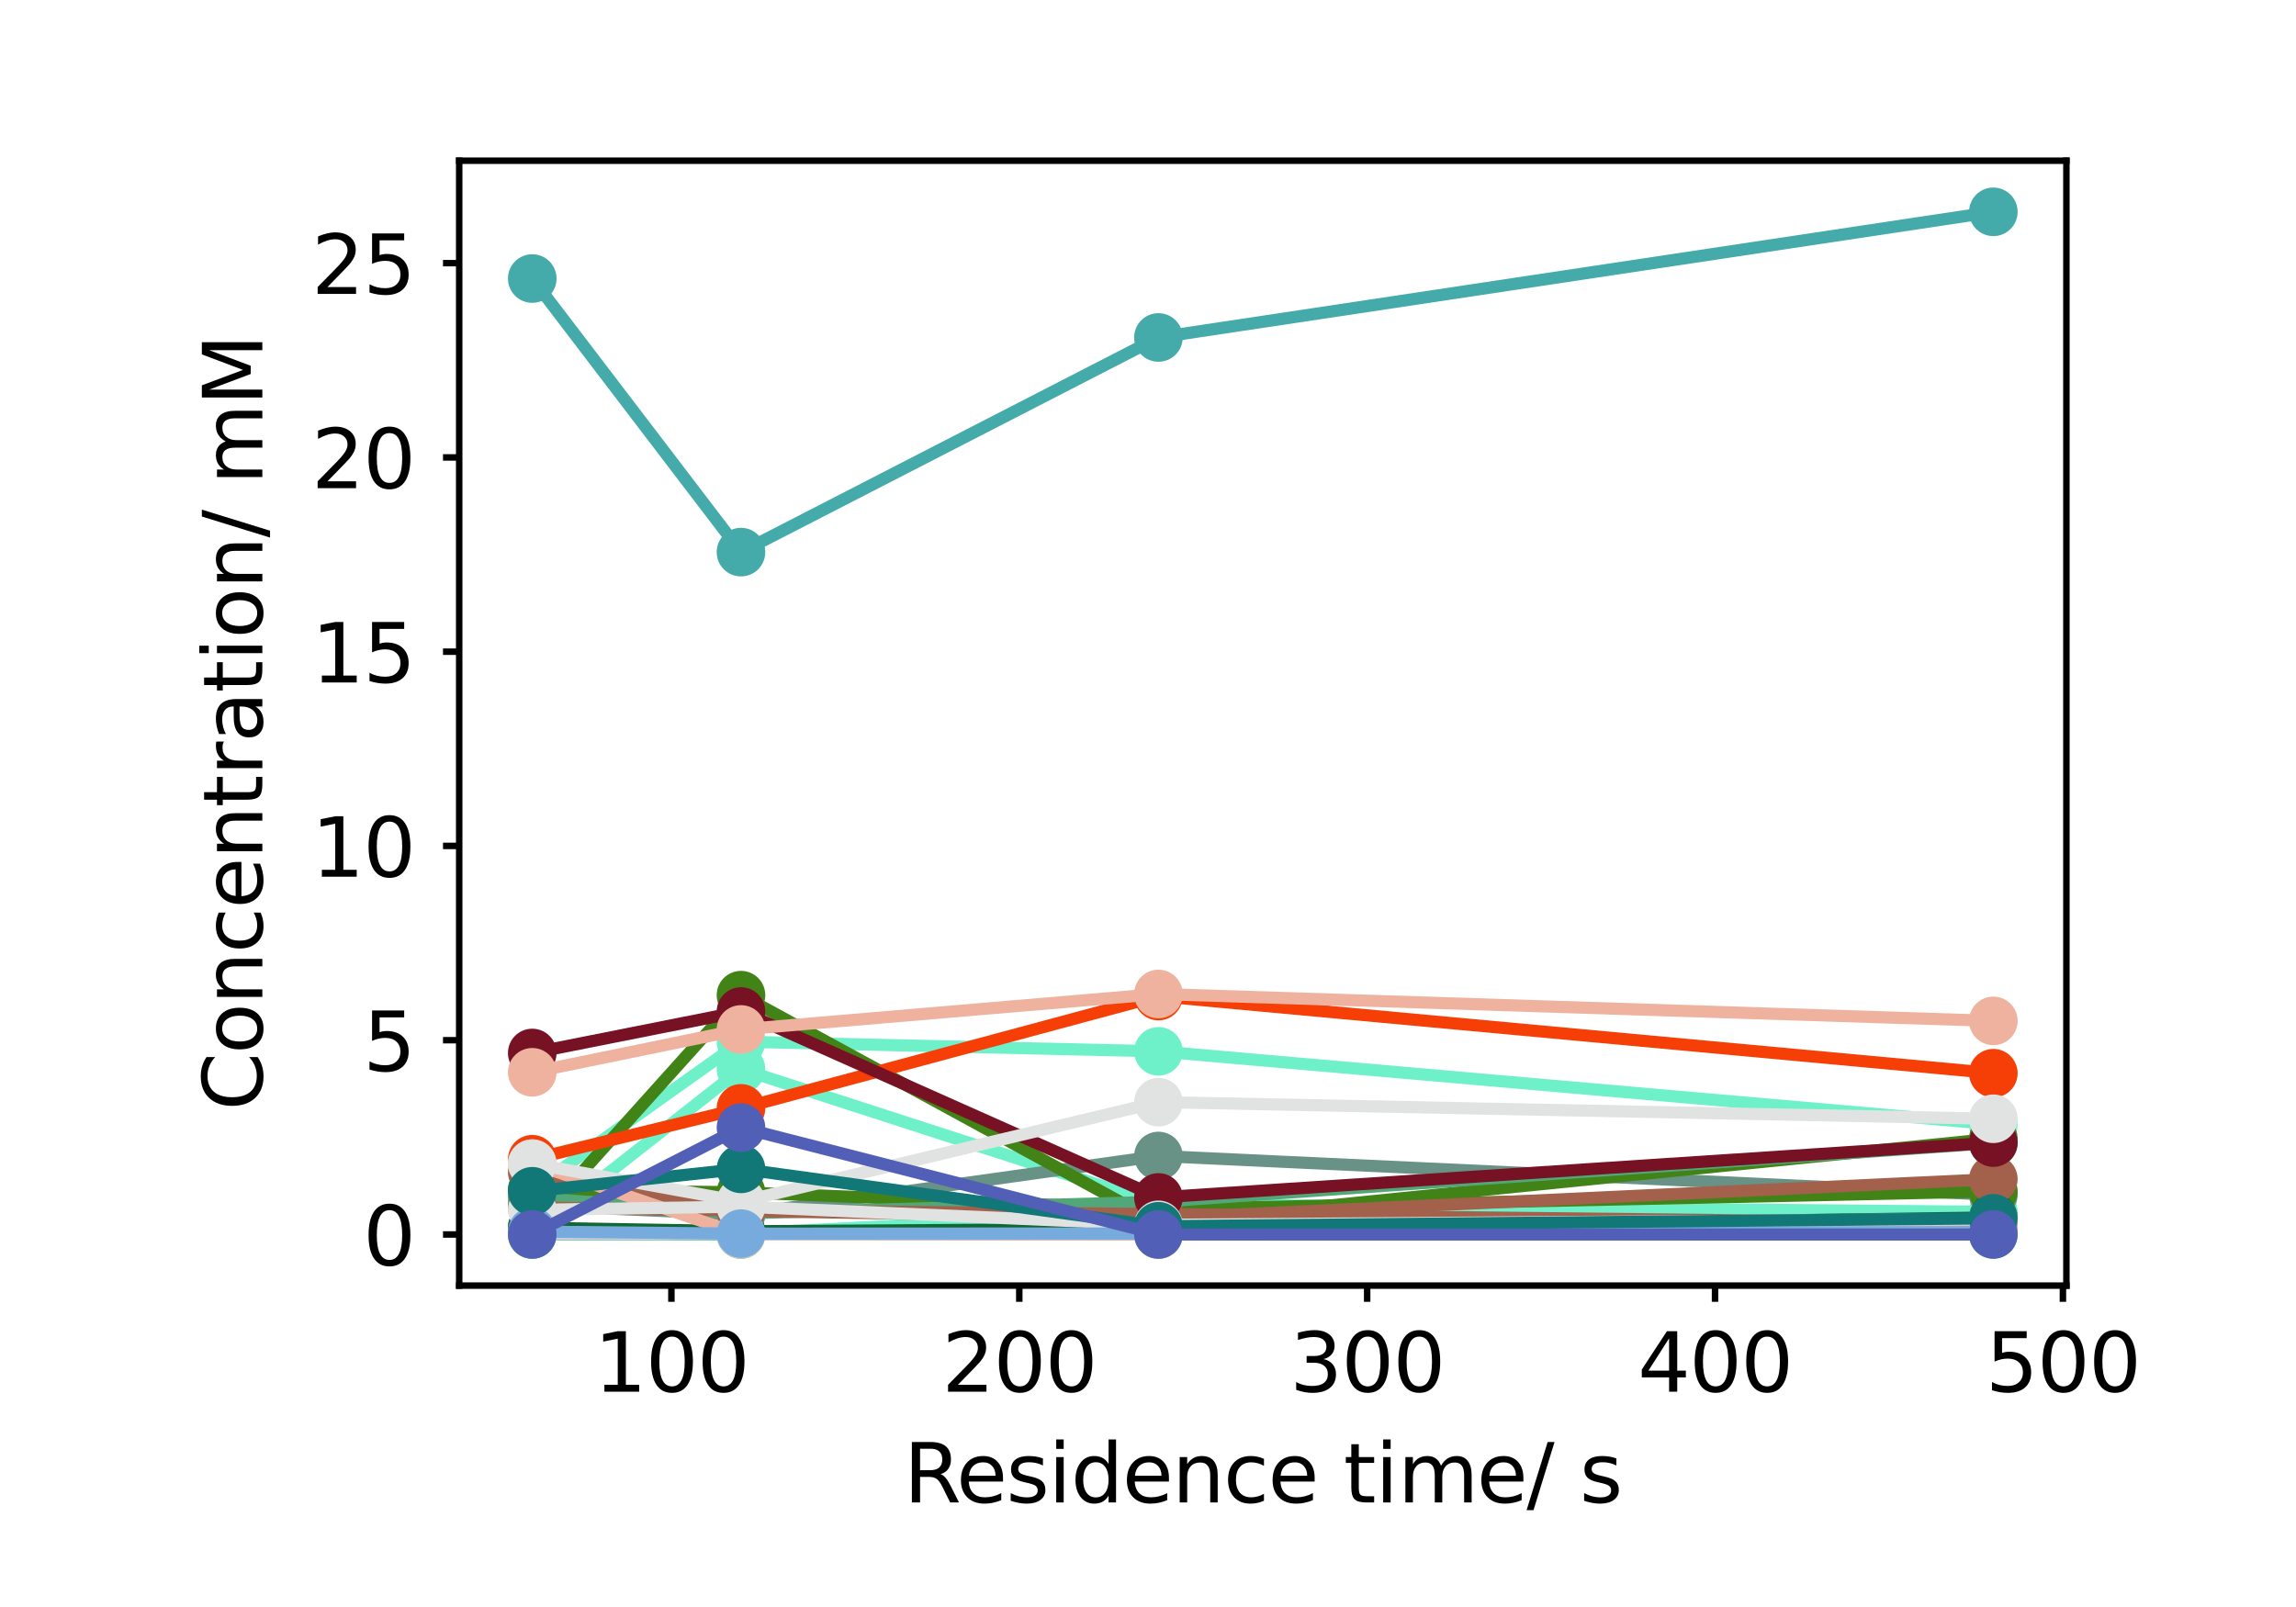 <?xml version="1.0" encoding="utf-8" standalone="no"?>
<!DOCTYPE svg PUBLIC "-//W3C//DTD SVG 1.1//EN"
  "http://www.w3.org/Graphics/SVG/1.1/DTD/svg11.dtd">
<svg height="198.425pt" version="1.1" viewBox="0 0 283.465 198.425" width="283.465pt" xmlns="http://www.w3.org/2000/svg" xmlns:xlink="http://www.w3.org/1999/xlink">
 <defs>
  <style type="text/css">*{stroke-linecap:butt;stroke-linejoin:round;}</style>
 </defs>
 <g id="figure_1">
  <g id="patch_1">
   <path d="M 0 198.425 
L 283.465 198.425 
L 283.465 0 
L 0 0 
z
" style="fill:#ffffff;"/>
  </g>
  <g id="axes_1">
   <g id="patch_2">
    <path d="M 56.693 158.74 
L 255.118 158.74 
L 255.118 19.843 
L 56.693 19.843 
z
" style="fill:#ffffff;"/>
   </g>
   <g id="matplotlib.axis_1">
    <g id="xtick_1">
     <g id="line2d_1">
      <defs>
       <path d="M 0 0 
L 0 2 
" id="m6b48328256" style="stroke:#000000;stroke-width:0.8;"/>
      </defs>
      <g>
       <use style="stroke:#000000;stroke-width:0.8;" x="82.892" xlink:href="#m6b48328256" y="158.74"/>
      </g>
     </g>
     <g id="text_1">
      <!-- 100 -->
      <g transform="translate(73.348 171.839)scale(0.1 -0.1)">
       <defs>
        <path d="M 794 531 
L 1825 531 
L 1825 4091 
L 703 3866 
L 703 4441 
L 1819 4666 
L 2450 4666 
L 2450 531 
L 3481 531 
L 3481 0 
L 794 0 
L 794 531 
z
" id="DejaVuSans-31" transform="scale(0.016)"/>
        <path d="M 2034 4250 
Q 1547 4250 1301 3770 
Q 1056 3291 1056 2328 
Q 1056 1369 1301 889 
Q 1547 409 2034 409 
Q 2525 409 2770 889 
Q 3016 1369 3016 2328 
Q 3016 3291 2770 3770 
Q 2525 4250 2034 4250 
z
M 2034 4750 
Q 2819 4750 3233 4129 
Q 3647 3509 3647 2328 
Q 3647 1150 3233 529 
Q 2819 -91 2034 -91 
Q 1250 -91 836 529 
Q 422 1150 422 2328 
Q 422 3509 836 4129 
Q 1250 4750 2034 4750 
z
" id="DejaVuSans-30" transform="scale(0.016)"/>
       </defs>
       <use xlink:href="#DejaVuSans-31"/>
       <use x="63.623" xlink:href="#DejaVuSans-30"/>
       <use x="127.246" xlink:href="#DejaVuSans-30"/>
      </g>
     </g>
    </g>
    <g id="xtick_2">
     <g id="line2d_2">
      <g>
       <use style="stroke:#000000;stroke-width:0.8;" x="125.841" xlink:href="#m6b48328256" y="158.74"/>
      </g>
     </g>
     <g id="text_2">
      <!-- 200 -->
      <g transform="translate(116.297 171.839)scale(0.1 -0.1)">
       <defs>
        <path d="M 1228 531 
L 3431 531 
L 3431 0 
L 469 0 
L 469 531 
Q 828 903 1448 1529 
Q 2069 2156 2228 2338 
Q 2531 2678 2651 2914 
Q 2772 3150 2772 3378 
Q 2772 3750 2511 3984 
Q 2250 4219 1831 4219 
Q 1534 4219 1204 4116 
Q 875 4013 500 3803 
L 500 4441 
Q 881 4594 1212 4672 
Q 1544 4750 1819 4750 
Q 2544 4750 2975 4387 
Q 3406 4025 3406 3419 
Q 3406 3131 3298 2873 
Q 3191 2616 2906 2266 
Q 2828 2175 2409 1742 
Q 1991 1309 1228 531 
z
" id="DejaVuSans-32" transform="scale(0.016)"/>
       </defs>
       <use xlink:href="#DejaVuSans-32"/>
       <use x="63.623" xlink:href="#DejaVuSans-30"/>
       <use x="127.246" xlink:href="#DejaVuSans-30"/>
      </g>
     </g>
    </g>
    <g id="xtick_3">
     <g id="line2d_3">
      <g>
       <use style="stroke:#000000;stroke-width:0.8;" x="168.79" xlink:href="#m6b48328256" y="158.74"/>
      </g>
     </g>
     <g id="text_3">
      <!-- 300 -->
      <g transform="translate(159.247 171.839)scale(0.1 -0.1)">
       <defs>
        <path d="M 2597 2516 
Q 3050 2419 3304 2112 
Q 3559 1806 3559 1356 
Q 3559 666 3084 287 
Q 2609 -91 1734 -91 
Q 1441 -91 1130 -33 
Q 819 25 488 141 
L 488 750 
Q 750 597 1062 519 
Q 1375 441 1716 441 
Q 2309 441 2620 675 
Q 2931 909 2931 1356 
Q 2931 1769 2642 2001 
Q 2353 2234 1838 2234 
L 1294 2234 
L 1294 2753 
L 1863 2753 
Q 2328 2753 2575 2939 
Q 2822 3125 2822 3475 
Q 2822 3834 2567 4026 
Q 2313 4219 1838 4219 
Q 1578 4219 1281 4162 
Q 984 4106 628 3988 
L 628 4550 
Q 988 4650 1302 4700 
Q 1616 4750 1894 4750 
Q 2613 4750 3031 4423 
Q 3450 4097 3450 3541 
Q 3450 3153 3228 2886 
Q 3006 2619 2597 2516 
z
" id="DejaVuSans-33" transform="scale(0.016)"/>
       </defs>
       <use xlink:href="#DejaVuSans-33"/>
       <use x="63.623" xlink:href="#DejaVuSans-30"/>
       <use x="127.246" xlink:href="#DejaVuSans-30"/>
      </g>
     </g>
    </g>
    <g id="xtick_4">
     <g id="line2d_4">
      <g>
       <use style="stroke:#000000;stroke-width:0.8;" x="211.739" xlink:href="#m6b48328256" y="158.74"/>
      </g>
     </g>
     <g id="text_4">
      <!-- 400 -->
      <g transform="translate(202.196 171.839)scale(0.1 -0.1)">
       <defs>
        <path d="M 2419 4116 
L 825 1625 
L 2419 1625 
L 2419 4116 
z
M 2253 4666 
L 3047 4666 
L 3047 1625 
L 3713 1625 
L 3713 1100 
L 3047 1100 
L 3047 0 
L 2419 0 
L 2419 1100 
L 313 1100 
L 313 1709 
L 2253 4666 
z
" id="DejaVuSans-34" transform="scale(0.016)"/>
       </defs>
       <use xlink:href="#DejaVuSans-34"/>
       <use x="63.623" xlink:href="#DejaVuSans-30"/>
       <use x="127.246" xlink:href="#DejaVuSans-30"/>
      </g>
     </g>
    </g>
    <g id="xtick_5">
     <g id="line2d_5">
      <g>
       <use style="stroke:#000000;stroke-width:0.8;" x="254.689" xlink:href="#m6b48328256" y="158.74"/>
      </g>
     </g>
     <g id="text_5">
      <!-- 500 -->
      <g transform="translate(245.145 171.839)scale(0.1 -0.1)">
       <defs>
        <path d="M 691 4666 
L 3169 4666 
L 3169 4134 
L 1269 4134 
L 1269 2991 
Q 1406 3038 1543 3061 
Q 1681 3084 1819 3084 
Q 2600 3084 3056 2656 
Q 3513 2228 3513 1497 
Q 3513 744 3044 326 
Q 2575 -91 1722 -91 
Q 1428 -91 1123 -41 
Q 819 9 494 109 
L 494 744 
Q 775 591 1075 516 
Q 1375 441 1709 441 
Q 2250 441 2565 725 
Q 2881 1009 2881 1497 
Q 2881 1984 2565 2268 
Q 2250 2553 1709 2553 
Q 1456 2553 1204 2497 
Q 953 2441 691 2322 
L 691 4666 
z
" id="DejaVuSans-35" transform="scale(0.016)"/>
       </defs>
       <use xlink:href="#DejaVuSans-35"/>
       <use x="63.623" xlink:href="#DejaVuSans-30"/>
       <use x="127.246" xlink:href="#DejaVuSans-30"/>
      </g>
     </g>
    </g>
    <g id="text_6">
     <!-- Residence time/ s -->
     <g transform="translate(111.577 185.517)scale(0.1 -0.1)">
      <defs>
       <path d="M 2841 2188 
Q 3044 2119 3236 1894 
Q 3428 1669 3622 1275 
L 4263 0 
L 3584 0 
L 2988 1197 
Q 2756 1666 2539 1819 
Q 2322 1972 1947 1972 
L 1259 1972 
L 1259 0 
L 628 0 
L 628 4666 
L 2053 4666 
Q 2853 4666 3247 4331 
Q 3641 3997 3641 3322 
Q 3641 2881 3436 2590 
Q 3231 2300 2841 2188 
z
M 1259 4147 
L 1259 2491 
L 2053 2491 
Q 2509 2491 2742 2702 
Q 2975 2913 2975 3322 
Q 2975 3731 2742 3939 
Q 2509 4147 2053 4147 
L 1259 4147 
z
" id="DejaVuSans-52" transform="scale(0.016)"/>
       <path d="M 3597 1894 
L 3597 1613 
L 953 1613 
Q 991 1019 1311 708 
Q 1631 397 2203 397 
Q 2534 397 2845 478 
Q 3156 559 3463 722 
L 3463 178 
Q 3153 47 2828 -22 
Q 2503 -91 2169 -91 
Q 1331 -91 842 396 
Q 353 884 353 1716 
Q 353 2575 817 3079 
Q 1281 3584 2069 3584 
Q 2775 3584 3186 3129 
Q 3597 2675 3597 1894 
z
M 3022 2063 
Q 3016 2534 2758 2815 
Q 2500 3097 2075 3097 
Q 1594 3097 1305 2825 
Q 1016 2553 972 2059 
L 3022 2063 
z
" id="DejaVuSans-65" transform="scale(0.016)"/>
       <path d="M 2834 3397 
L 2834 2853 
Q 2591 2978 2328 3040 
Q 2066 3103 1784 3103 
Q 1356 3103 1142 2972 
Q 928 2841 928 2578 
Q 928 2378 1081 2264 
Q 1234 2150 1697 2047 
L 1894 2003 
Q 2506 1872 2764 1633 
Q 3022 1394 3022 966 
Q 3022 478 2636 193 
Q 2250 -91 1575 -91 
Q 1294 -91 989 -36 
Q 684 19 347 128 
L 347 722 
Q 666 556 975 473 
Q 1284 391 1588 391 
Q 1994 391 2212 530 
Q 2431 669 2431 922 
Q 2431 1156 2273 1281 
Q 2116 1406 1581 1522 
L 1381 1569 
Q 847 1681 609 1914 
Q 372 2147 372 2553 
Q 372 3047 722 3315 
Q 1072 3584 1716 3584 
Q 2034 3584 2315 3537 
Q 2597 3491 2834 3397 
z
" id="DejaVuSans-73" transform="scale(0.016)"/>
       <path d="M 603 3500 
L 1178 3500 
L 1178 0 
L 603 0 
L 603 3500 
z
M 603 4863 
L 1178 4863 
L 1178 4134 
L 603 4134 
L 603 4863 
z
" id="DejaVuSans-69" transform="scale(0.016)"/>
       <path d="M 2906 2969 
L 2906 4863 
L 3481 4863 
L 3481 0 
L 2906 0 
L 2906 525 
Q 2725 213 2448 61 
Q 2172 -91 1784 -91 
Q 1150 -91 751 415 
Q 353 922 353 1747 
Q 353 2572 751 3078 
Q 1150 3584 1784 3584 
Q 2172 3584 2448 3432 
Q 2725 3281 2906 2969 
z
M 947 1747 
Q 947 1113 1208 752 
Q 1469 391 1925 391 
Q 2381 391 2643 752 
Q 2906 1113 2906 1747 
Q 2906 2381 2643 2742 
Q 2381 3103 1925 3103 
Q 1469 3103 1208 2742 
Q 947 2381 947 1747 
z
" id="DejaVuSans-64" transform="scale(0.016)"/>
       <path d="M 3513 2113 
L 3513 0 
L 2938 0 
L 2938 2094 
Q 2938 2591 2744 2837 
Q 2550 3084 2163 3084 
Q 1697 3084 1428 2787 
Q 1159 2491 1159 1978 
L 1159 0 
L 581 0 
L 581 3500 
L 1159 3500 
L 1159 2956 
Q 1366 3272 1645 3428 
Q 1925 3584 2291 3584 
Q 2894 3584 3203 3211 
Q 3513 2838 3513 2113 
z
" id="DejaVuSans-6e" transform="scale(0.016)"/>
       <path d="M 3122 3366 
L 3122 2828 
Q 2878 2963 2633 3030 
Q 2388 3097 2138 3097 
Q 1578 3097 1268 2742 
Q 959 2388 959 1747 
Q 959 1106 1268 751 
Q 1578 397 2138 397 
Q 2388 397 2633 464 
Q 2878 531 3122 666 
L 3122 134 
Q 2881 22 2623 -34 
Q 2366 -91 2075 -91 
Q 1284 -91 818 406 
Q 353 903 353 1747 
Q 353 2603 823 3093 
Q 1294 3584 2113 3584 
Q 2378 3584 2631 3529 
Q 2884 3475 3122 3366 
z
" id="DejaVuSans-63" transform="scale(0.016)"/>
       <path id="DejaVuSans-20" transform="scale(0.016)"/>
       <path d="M 1172 4494 
L 1172 3500 
L 2356 3500 
L 2356 3053 
L 1172 3053 
L 1172 1153 
Q 1172 725 1289 603 
Q 1406 481 1766 481 
L 2356 481 
L 2356 0 
L 1766 0 
Q 1100 0 847 248 
Q 594 497 594 1153 
L 594 3053 
L 172 3053 
L 172 3500 
L 594 3500 
L 594 4494 
L 1172 4494 
z
" id="DejaVuSans-74" transform="scale(0.016)"/>
       <path d="M 3328 2828 
Q 3544 3216 3844 3400 
Q 4144 3584 4550 3584 
Q 5097 3584 5394 3201 
Q 5691 2819 5691 2113 
L 5691 0 
L 5113 0 
L 5113 2094 
Q 5113 2597 4934 2840 
Q 4756 3084 4391 3084 
Q 3944 3084 3684 2787 
Q 3425 2491 3425 1978 
L 3425 0 
L 2847 0 
L 2847 2094 
Q 2847 2600 2669 2842 
Q 2491 3084 2119 3084 
Q 1678 3084 1418 2786 
Q 1159 2488 1159 1978 
L 1159 0 
L 581 0 
L 581 3500 
L 1159 3500 
L 1159 2956 
Q 1356 3278 1631 3431 
Q 1906 3584 2284 3584 
Q 2666 3584 2933 3390 
Q 3200 3197 3328 2828 
z
" id="DejaVuSans-6d" transform="scale(0.016)"/>
       <path d="M 1625 4666 
L 2156 4666 
L 531 -594 
L 0 -594 
L 1625 4666 
z
" id="DejaVuSans-2f" transform="scale(0.016)"/>
      </defs>
      <use xlink:href="#DejaVuSans-52"/>
      <use x="64.982" xlink:href="#DejaVuSans-65"/>
      <use x="126.506" xlink:href="#DejaVuSans-73"/>
      <use x="178.605" xlink:href="#DejaVuSans-69"/>
      <use x="206.389" xlink:href="#DejaVuSans-64"/>
      <use x="269.865" xlink:href="#DejaVuSans-65"/>
      <use x="331.389" xlink:href="#DejaVuSans-6e"/>
      <use x="394.768" xlink:href="#DejaVuSans-63"/>
      <use x="449.748" xlink:href="#DejaVuSans-65"/>
      <use x="511.271" xlink:href="#DejaVuSans-20"/>
      <use x="543.059" xlink:href="#DejaVuSans-74"/>
      <use x="582.268" xlink:href="#DejaVuSans-69"/>
      <use x="610.051" xlink:href="#DejaVuSans-6d"/>
      <use x="707.463" xlink:href="#DejaVuSans-65"/>
      <use x="768.986" xlink:href="#DejaVuSans-2f"/>
      <use x="802.678" xlink:href="#DejaVuSans-20"/>
      <use x="834.465" xlink:href="#DejaVuSans-73"/>
     </g>
    </g>
   </g>
   <g id="matplotlib.axis_2">
    <g id="ytick_1">
     <g id="line2d_6">
      <defs>
       <path d="M 0 0 
L -2 0 
" id="m5ad68b5db2" style="stroke:#000000;stroke-width:0.8;"/>
      </defs>
      <g>
       <use style="stroke:#000000;stroke-width:0.8;" x="56.693" xlink:href="#m5ad68b5db2" y="152.427"/>
      </g>
     </g>
     <g id="text_7">
      <!-- 0 -->
      <g transform="translate(44.83 156.226)scale(0.1 -0.1)">
       <use xlink:href="#DejaVuSans-30"/>
      </g>
     </g>
    </g>
    <g id="ytick_2">
     <g id="line2d_7">
      <g>
       <use style="stroke:#000000;stroke-width:0.8;" x="56.693" xlink:href="#m5ad68b5db2" y="128.44"/>
      </g>
     </g>
     <g id="text_8">
      <!-- 5 -->
      <g transform="translate(44.83 132.239)scale(0.1 -0.1)">
       <use xlink:href="#DejaVuSans-35"/>
      </g>
     </g>
    </g>
    <g id="ytick_3">
     <g id="line2d_8">
      <g>
       <use style="stroke:#000000;stroke-width:0.8;" x="56.693" xlink:href="#m5ad68b5db2" y="104.453"/>
      </g>
     </g>
     <g id="text_9">
      <!-- 10 -->
      <g transform="translate(38.468 108.252)scale(0.1 -0.1)">
       <use xlink:href="#DejaVuSans-31"/>
       <use x="63.623" xlink:href="#DejaVuSans-30"/>
      </g>
     </g>
    </g>
    <g id="ytick_4">
     <g id="line2d_9">
      <g>
       <use style="stroke:#000000;stroke-width:0.8;" x="56.693" xlink:href="#m5ad68b5db2" y="80.466"/>
      </g>
     </g>
     <g id="text_10">
      <!-- 15 -->
      <g transform="translate(38.468 84.265)scale(0.1 -0.1)">
       <use xlink:href="#DejaVuSans-31"/>
       <use x="63.623" xlink:href="#DejaVuSans-35"/>
      </g>
     </g>
    </g>
    <g id="ytick_5">
     <g id="line2d_10">
      <g>
       <use style="stroke:#000000;stroke-width:0.8;" x="56.693" xlink:href="#m5ad68b5db2" y="56.479"/>
      </g>
     </g>
     <g id="text_11">
      <!-- 20 -->
      <g transform="translate(38.468 60.278)scale(0.1 -0.1)">
       <use xlink:href="#DejaVuSans-32"/>
       <use x="63.623" xlink:href="#DejaVuSans-30"/>
      </g>
     </g>
    </g>
    <g id="ytick_6">
     <g id="line2d_11">
      <g>
       <use style="stroke:#000000;stroke-width:0.8;" x="56.693" xlink:href="#m5ad68b5db2" y="32.492"/>
      </g>
     </g>
     <g id="text_12">
      <!-- 25 -->
      <g transform="translate(38.468 36.291)scale(0.1 -0.1)">
       <use xlink:href="#DejaVuSans-32"/>
       <use x="63.623" xlink:href="#DejaVuSans-35"/>
      </g>
     </g>
    </g>
    <g id="text_13">
     <!-- Concentration/ mM -->
     <g transform="translate(32.388 137.12)rotate(-90)scale(0.1 -0.1)">
      <defs>
       <path d="M 4122 4306 
L 4122 3641 
Q 3803 3938 3442 4084 
Q 3081 4231 2675 4231 
Q 1875 4231 1450 3742 
Q 1025 3253 1025 2328 
Q 1025 1406 1450 917 
Q 1875 428 2675 428 
Q 3081 428 3442 575 
Q 3803 722 4122 1019 
L 4122 359 
Q 3791 134 3420 21 
Q 3050 -91 2638 -91 
Q 1578 -91 968 557 
Q 359 1206 359 2328 
Q 359 3453 968 4101 
Q 1578 4750 2638 4750 
Q 3056 4750 3426 4639 
Q 3797 4528 4122 4306 
z
" id="DejaVuSans-43" transform="scale(0.016)"/>
       <path d="M 1959 3097 
Q 1497 3097 1228 2736 
Q 959 2375 959 1747 
Q 959 1119 1226 758 
Q 1494 397 1959 397 
Q 2419 397 2687 759 
Q 2956 1122 2956 1747 
Q 2956 2369 2687 2733 
Q 2419 3097 1959 3097 
z
M 1959 3584 
Q 2709 3584 3137 3096 
Q 3566 2609 3566 1747 
Q 3566 888 3137 398 
Q 2709 -91 1959 -91 
Q 1206 -91 779 398 
Q 353 888 353 1747 
Q 353 2609 779 3096 
Q 1206 3584 1959 3584 
z
" id="DejaVuSans-6f" transform="scale(0.016)"/>
       <path d="M 2631 2963 
Q 2534 3019 2420 3045 
Q 2306 3072 2169 3072 
Q 1681 3072 1420 2755 
Q 1159 2438 1159 1844 
L 1159 0 
L 581 0 
L 581 3500 
L 1159 3500 
L 1159 2956 
Q 1341 3275 1631 3429 
Q 1922 3584 2338 3584 
Q 2397 3584 2469 3576 
Q 2541 3569 2628 3553 
L 2631 2963 
z
" id="DejaVuSans-72" transform="scale(0.016)"/>
       <path d="M 2194 1759 
Q 1497 1759 1228 1600 
Q 959 1441 959 1056 
Q 959 750 1161 570 
Q 1363 391 1709 391 
Q 2188 391 2477 730 
Q 2766 1069 2766 1631 
L 2766 1759 
L 2194 1759 
z
M 3341 1997 
L 3341 0 
L 2766 0 
L 2766 531 
Q 2569 213 2275 61 
Q 1981 -91 1556 -91 
Q 1019 -91 701 211 
Q 384 513 384 1019 
Q 384 1609 779 1909 
Q 1175 2209 1959 2209 
L 2766 2209 
L 2766 2266 
Q 2766 2663 2505 2880 
Q 2244 3097 1772 3097 
Q 1472 3097 1187 3025 
Q 903 2953 641 2809 
L 641 3341 
Q 956 3463 1253 3523 
Q 1550 3584 1831 3584 
Q 2591 3584 2966 3190 
Q 3341 2797 3341 1997 
z
" id="DejaVuSans-61" transform="scale(0.016)"/>
       <path d="M 628 4666 
L 1569 4666 
L 2759 1491 
L 3956 4666 
L 4897 4666 
L 4897 0 
L 4281 0 
L 4281 4097 
L 3078 897 
L 2444 897 
L 1241 4097 
L 1241 0 
L 628 0 
L 628 4666 
z
" id="DejaVuSans-4d" transform="scale(0.016)"/>
      </defs>
      <use xlink:href="#DejaVuSans-43"/>
      <use x="69.824" xlink:href="#DejaVuSans-6f"/>
      <use x="131.006" xlink:href="#DejaVuSans-6e"/>
      <use x="194.385" xlink:href="#DejaVuSans-63"/>
      <use x="249.365" xlink:href="#DejaVuSans-65"/>
      <use x="310.889" xlink:href="#DejaVuSans-6e"/>
      <use x="374.268" xlink:href="#DejaVuSans-74"/>
      <use x="413.477" xlink:href="#DejaVuSans-72"/>
      <use x="454.59" xlink:href="#DejaVuSans-61"/>
      <use x="515.869" xlink:href="#DejaVuSans-74"/>
      <use x="555.078" xlink:href="#DejaVuSans-69"/>
      <use x="582.861" xlink:href="#DejaVuSans-6f"/>
      <use x="644.043" xlink:href="#DejaVuSans-6e"/>
      <use x="707.422" xlink:href="#DejaVuSans-2f"/>
      <use x="741.113" xlink:href="#DejaVuSans-20"/>
      <use x="772.9" xlink:href="#DejaVuSans-6d"/>
      <use x="870.312" xlink:href="#DejaVuSans-4d"/>
     </g>
    </g>
   </g>
   <g id="patch_3">
    <path d="M 56.693 158.74 
L 56.693 19.843 
" style="fill:none;stroke:#000000;stroke-linecap:square;stroke-linejoin:miter;stroke-width:0.8;"/>
   </g>
   <g id="patch_4">
    <path d="M 255.118 158.74 
L 255.118 19.843 
" style="fill:none;stroke:#000000;stroke-linecap:square;stroke-linejoin:miter;stroke-width:0.8;"/>
   </g>
   <g id="patch_5">
    <path d="M 56.693 158.74 
L 255.118 158.74 
" style="fill:none;stroke:#000000;stroke-linecap:square;stroke-linejoin:miter;stroke-width:0.8;"/>
   </g>
   <g id="patch_6">
    <path d="M 56.693 19.843 
L 255.118 19.843 
" style="fill:none;stroke:#000000;stroke-linecap:square;stroke-linejoin:miter;stroke-width:0.8;"/>
   </g>
   <g id="line2d_12">
    <path clip-path="url(#p29959bd457)" d="M 65.712 152.427 
L 91.482 152.331 
L 143.021 149.662 
L 246.099 152.054 
" style="fill:none;stroke:#6ef1c9;stroke-linecap:square;stroke-width:1.5;"/>
    <defs>
     <path d="M 0 2.5 
C 0.663 2.5 1.299 2.237 1.768 1.768 
C 2.237 1.299 2.5 0.663 2.5 0 
C 2.5 -0.663 2.237 -1.299 1.768 -1.768 
C 1.299 -2.237 0.663 -2.5 0 -2.5 
C -0.663 -2.5 -1.299 -2.237 -1.768 -1.768 
C -2.237 -1.299 -2.5 -0.663 -2.5 0 
C -2.5 0.663 -2.237 1.299 -1.768 1.768 
C -1.299 2.237 -0.663 2.5 0 2.5 
z
" id="mc89a15ec3c" style="stroke:#6ef1c9;"/>
    </defs>
    <g clip-path="url(#p29959bd457)">
     <use style="fill:#6ef1c9;stroke:#6ef1c9;" x="65.712" xlink:href="#mc89a15ec3c" y="152.427"/>
     <use style="fill:#6ef1c9;stroke:#6ef1c9;" x="91.482" xlink:href="#mc89a15ec3c" y="152.331"/>
     <use style="fill:#6ef1c9;stroke:#6ef1c9;" x="143.021" xlink:href="#mc89a15ec3c" y="149.662"/>
     <use style="fill:#6ef1c9;stroke:#6ef1c9;" x="246.099" xlink:href="#mc89a15ec3c" y="152.054"/>
    </g>
   </g>
   <g id="line2d_13">
    <path clip-path="url(#p29959bd457)" d="M 65.712 152.227 
L 91.482 131.999 
L 143.021 148.691 
L 246.099 149.637 
" style="fill:none;stroke:#6ef1c9;stroke-linecap:square;stroke-width:1.5;"/>
    <g clip-path="url(#p29959bd457)">
     <use style="fill:#6ef1c9;stroke:#6ef1c9;" x="65.712" xlink:href="#mc89a15ec3c" y="152.227"/>
     <use style="fill:#6ef1c9;stroke:#6ef1c9;" x="91.482" xlink:href="#mc89a15ec3c" y="131.999"/>
     <use style="fill:#6ef1c9;stroke:#6ef1c9;" x="143.021" xlink:href="#mc89a15ec3c" y="148.691"/>
     <use style="fill:#6ef1c9;stroke:#6ef1c9;" x="246.099" xlink:href="#mc89a15ec3c" y="149.637"/>
    </g>
   </g>
   <g id="line2d_14">
    <path clip-path="url(#p29959bd457)" d="M 65.712 146.922 
L 91.482 128.621 
L 143.021 129.813 
L 246.099 138.821 
" style="fill:none;stroke:#6ef1c9;stroke-linecap:square;stroke-width:1.5;"/>
    <g clip-path="url(#p29959bd457)">
     <use style="fill:#6ef1c9;stroke:#6ef1c9;" x="65.712" xlink:href="#mc89a15ec3c" y="146.922"/>
     <use style="fill:#6ef1c9;stroke:#6ef1c9;" x="91.482" xlink:href="#mc89a15ec3c" y="128.621"/>
     <use style="fill:#6ef1c9;stroke:#6ef1c9;" x="143.021" xlink:href="#mc89a15ec3c" y="129.813"/>
     <use style="fill:#6ef1c9;stroke:#6ef1c9;" x="246.099" xlink:href="#mc89a15ec3c" y="138.821"/>
    </g>
   </g>
   <g id="line2d_15">
    <path clip-path="url(#p29959bd457)" d="M 65.712 148.81 
L 91.482 149.958 
L 143.021 142.737 
L 246.099 147.53 
" style="fill:none;stroke:#689285;stroke-linecap:square;stroke-width:1.5;"/>
    <defs>
     <path d="M 0 2.5 
C 0.663 2.5 1.299 2.237 1.768 1.768 
C 2.237 1.299 2.5 0.663 2.5 0 
C 2.5 -0.663 2.237 -1.299 1.768 -1.768 
C 1.299 -2.237 0.663 -2.5 0 -2.5 
C -0.663 -2.5 -1.299 -2.237 -1.768 -1.768 
C -2.237 -1.299 -2.5 -0.663 -2.5 0 
C -2.5 0.663 -2.237 1.299 -1.768 1.768 
C -1.299 2.237 -0.663 2.5 0 2.5 
z
" id="mb443b82e25" style="stroke:#689285;"/>
    </defs>
    <g clip-path="url(#p29959bd457)">
     <use style="fill:#689285;stroke:#689285;" x="65.712" xlink:href="#mb443b82e25" y="148.81"/>
     <use style="fill:#689285;stroke:#689285;" x="91.482" xlink:href="#mb443b82e25" y="149.958"/>
     <use style="fill:#689285;stroke:#689285;" x="143.021" xlink:href="#mb443b82e25" y="142.737"/>
     <use style="fill:#689285;stroke:#689285;" x="246.099" xlink:href="#mb443b82e25" y="147.53"/>
    </g>
   </g>
   <g id="line2d_16">
    <path clip-path="url(#p29959bd457)" d="M 65.712 151.541 
L 91.482 122.879 
L 143.021 150.978 
L 246.099 140.592 
" style="fill:none;stroke:#428317;stroke-linecap:square;stroke-width:1.5;"/>
    <defs>
     <path d="M 0 2.5 
C 0.663 2.5 1.299 2.237 1.768 1.768 
C 2.237 1.299 2.5 0.663 2.5 0 
C 2.5 -0.663 2.237 -1.299 1.768 -1.768 
C 1.299 -2.237 0.663 -2.5 0 -2.5 
C -0.663 -2.5 -1.299 -2.237 -1.768 -1.768 
C -2.237 -1.299 -2.5 -0.663 -2.5 0 
C -2.5 0.663 -2.237 1.299 -1.768 1.768 
C -1.299 2.237 -0.663 2.5 0 2.5 
z
" id="m01bb22cf2d" style="stroke:#428317;"/>
    </defs>
    <g clip-path="url(#p29959bd457)">
     <use style="fill:#428317;stroke:#428317;" x="65.712" xlink:href="#m01bb22cf2d" y="151.541"/>
     <use style="fill:#428317;stroke:#428317;" x="91.482" xlink:href="#m01bb22cf2d" y="122.879"/>
     <use style="fill:#428317;stroke:#428317;" x="143.021" xlink:href="#m01bb22cf2d" y="150.978"/>
     <use style="fill:#428317;stroke:#428317;" x="246.099" xlink:href="#m01bb22cf2d" y="140.592"/>
    </g>
   </g>
   <g id="line2d_17">
    <path clip-path="url(#p29959bd457)" d="M 65.712 146.894 
L 91.482 147.227 
L 143.021 149.305 
L 246.099 147.114 
" style="fill:none;stroke:#428317;stroke-linecap:square;stroke-width:1.5;"/>
    <g clip-path="url(#p29959bd457)">
     <use style="fill:#428317;stroke:#428317;" x="65.712" xlink:href="#m01bb22cf2d" y="146.894"/>
     <use style="fill:#428317;stroke:#428317;" x="91.482" xlink:href="#m01bb22cf2d" y="147.227"/>
     <use style="fill:#428317;stroke:#428317;" x="143.021" xlink:href="#m01bb22cf2d" y="149.305"/>
     <use style="fill:#428317;stroke:#428317;" x="246.099" xlink:href="#m01bb22cf2d" y="147.114"/>
    </g>
   </g>
   <g id="line2d_18">
    <path clip-path="url(#p29959bd457)" d="M 65.712 151.583 
L 91.482 152.028 
L 143.021 151.724 
L 246.099 150.325 
" style="fill:none;stroke:#106832;stroke-linecap:square;stroke-width:1.5;"/>
    <defs>
     <path d="M 0 2.5 
C 0.663 2.5 1.299 2.237 1.768 1.768 
C 2.237 1.299 2.5 0.663 2.5 0 
C 2.5 -0.663 2.237 -1.299 1.768 -1.768 
C 1.299 -2.237 0.663 -2.5 0 -2.5 
C -0.663 -2.5 -1.299 -2.237 -1.768 -1.768 
C -2.237 -1.299 -2.5 -0.663 -2.5 0 
C -2.5 0.663 -2.237 1.299 -1.768 1.768 
C -1.299 2.237 -0.663 2.5 0 2.5 
z
" id="m79a4d99b7c" style="stroke:#106832;"/>
    </defs>
    <g clip-path="url(#p29959bd457)">
     <use style="fill:#106832;stroke:#106832;" x="65.712" xlink:href="#m79a4d99b7c" y="151.583"/>
     <use style="fill:#106832;stroke:#106832;" x="91.482" xlink:href="#m79a4d99b7c" y="152.028"/>
     <use style="fill:#106832;stroke:#106832;" x="143.021" xlink:href="#m79a4d99b7c" y="151.724"/>
     <use style="fill:#106832;stroke:#106832;" x="246.099" xlink:href="#m79a4d99b7c" y="150.325"/>
    </g>
   </g>
   <g id="line2d_19">
    <path clip-path="url(#p29959bd457)" d="M 65.712 147.889 
L 91.482 149.822 
L 143.021 148.388 
L 246.099 141.121 
" style="fill:none;stroke:#51a778;stroke-linecap:square;stroke-width:1.5;"/>
    <defs>
     <path d="M 0 2.5 
C 0.663 2.5 1.299 2.237 1.768 1.768 
C 2.237 1.299 2.5 0.663 2.5 0 
C 2.5 -0.663 2.237 -1.299 1.768 -1.768 
C 1.299 -2.237 0.663 -2.5 0 -2.5 
C -0.663 -2.5 -1.299 -2.237 -1.768 -1.768 
C -2.237 -1.299 -2.5 -0.663 -2.5 0 
C -2.5 0.663 -2.237 1.299 -1.768 1.768 
C -1.299 2.237 -0.663 2.5 0 2.5 
z
" id="m8bfc14f070" style="stroke:#51a778;"/>
    </defs>
    <g clip-path="url(#p29959bd457)">
     <use style="fill:#51a778;stroke:#51a778;" x="65.712" xlink:href="#m8bfc14f070" y="147.889"/>
     <use style="fill:#51a778;stroke:#51a778;" x="91.482" xlink:href="#m8bfc14f070" y="149.822"/>
     <use style="fill:#51a778;stroke:#51a778;" x="143.021" xlink:href="#m8bfc14f070" y="148.388"/>
     <use style="fill:#51a778;stroke:#51a778;" x="246.099" xlink:href="#m8bfc14f070" y="141.121"/>
    </g>
   </g>
   <g id="line2d_20">
    <path clip-path="url(#p29959bd457)" d="M 65.712 152.427 
L 91.482 152.427 
L 143.021 152.427 
L 246.099 152.409 
" style="fill:none;stroke:#0ec460;stroke-linecap:square;stroke-width:1.5;"/>
    <defs>
     <path d="M 0 2.5 
C 0.663 2.5 1.299 2.237 1.768 1.768 
C 2.237 1.299 2.5 0.663 2.5 0 
C 2.5 -0.663 2.237 -1.299 1.768 -1.768 
C 1.299 -2.237 0.663 -2.5 0 -2.5 
C -0.663 -2.5 -1.299 -2.237 -1.768 -1.768 
C -2.237 -1.299 -2.5 -0.663 -2.5 0 
C -2.5 0.663 -2.237 1.299 -1.768 1.768 
C -1.299 2.237 -0.663 2.5 0 2.5 
z
" id="m4400955573" style="stroke:#0ec460;"/>
    </defs>
    <g clip-path="url(#p29959bd457)">
     <use style="fill:#0ec460;stroke:#0ec460;" x="65.712" xlink:href="#m4400955573" y="152.427"/>
     <use style="fill:#0ec460;stroke:#0ec460;" x="91.482" xlink:href="#m4400955573" y="152.427"/>
     <use style="fill:#0ec460;stroke:#0ec460;" x="143.021" xlink:href="#m4400955573" y="152.427"/>
     <use style="fill:#0ec460;stroke:#0ec460;" x="246.099" xlink:href="#m4400955573" y="152.409"/>
    </g>
   </g>
   <g id="line2d_21">
    <path clip-path="url(#p29959bd457)" d="M 65.712 144.731 
L 91.482 149.516 
L 143.021 150.412 
L 246.099 145.591 
" style="fill:none;stroke:#a3604b;stroke-linecap:square;stroke-width:1.5;"/>
    <defs>
     <path d="M 0 2.5 
C 0.663 2.5 1.299 2.237 1.768 1.768 
C 2.237 1.299 2.5 0.663 2.5 0 
C 2.5 -0.663 2.237 -1.299 1.768 -1.768 
C 1.299 -2.237 0.663 -2.5 0 -2.5 
C -0.663 -2.5 -1.299 -2.237 -1.768 -1.768 
C -2.237 -1.299 -2.5 -0.663 -2.5 0 
C -2.5 0.663 -2.237 1.299 -1.768 1.768 
C -1.299 2.237 -0.663 2.5 0 2.5 
z
" id="m2583bb4730" style="stroke:#a3604b;"/>
    </defs>
    <g clip-path="url(#p29959bd457)">
     <use style="fill:#a3604b;stroke:#a3604b;" x="65.712" xlink:href="#m2583bb4730" y="144.731"/>
     <use style="fill:#a3604b;stroke:#a3604b;" x="91.482" xlink:href="#m2583bb4730" y="149.516"/>
     <use style="fill:#a3604b;stroke:#a3604b;" x="143.021" xlink:href="#m2583bb4730" y="150.412"/>
     <use style="fill:#a3604b;stroke:#a3604b;" x="246.099" xlink:href="#m2583bb4730" y="145.591"/>
    </g>
   </g>
   <g id="line2d_22">
    <path clip-path="url(#p29959bd457)" d="M 65.712 149.095 
L 91.482 149.47 
L 143.021 149.902 
L 246.099 151.005 
" style="fill:none;stroke:#a3604b;stroke-linecap:square;stroke-width:1.5;"/>
    <g clip-path="url(#p29959bd457)">
     <use style="fill:#a3604b;stroke:#a3604b;" x="65.712" xlink:href="#m2583bb4730" y="149.095"/>
     <use style="fill:#a3604b;stroke:#a3604b;" x="91.482" xlink:href="#m2583bb4730" y="149.47"/>
     <use style="fill:#a3604b;stroke:#a3604b;" x="143.021" xlink:href="#m2583bb4730" y="149.902"/>
     <use style="fill:#a3604b;stroke:#a3604b;" x="246.099" xlink:href="#m2583bb4730" y="151.005"/>
    </g>
   </g>
   <g id="line2d_23">
    <path clip-path="url(#p29959bd457)" d="M 65.712 143.138 
L 91.482 136.856 
L 143.021 122.993 
L 246.099 132.517 
" style="fill:none;stroke:#f53f06;stroke-linecap:square;stroke-width:1.5;"/>
    <defs>
     <path d="M 0 2.5 
C 0.663 2.5 1.299 2.237 1.768 1.768 
C 2.237 1.299 2.5 0.663 2.5 0 
C 2.5 -0.663 2.237 -1.299 1.768 -1.768 
C 1.299 -2.237 0.663 -2.5 0 -2.5 
C -0.663 -2.5 -1.299 -2.237 -1.768 -1.768 
C -2.237 -1.299 -2.5 -0.663 -2.5 0 
C -2.5 0.663 -2.237 1.299 -1.768 1.768 
C -1.299 2.237 -0.663 2.5 0 2.5 
z
" id="m29c5ccbc58" style="stroke:#f53f06;"/>
    </defs>
    <g clip-path="url(#p29959bd457)">
     <use style="fill:#f53f06;stroke:#f53f06;" x="65.712" xlink:href="#m29c5ccbc58" y="143.138"/>
     <use style="fill:#f53f06;stroke:#f53f06;" x="91.482" xlink:href="#m29c5ccbc58" y="136.856"/>
     <use style="fill:#f53f06;stroke:#f53f06;" x="143.021" xlink:href="#m29c5ccbc58" y="122.993"/>
     <use style="fill:#f53f06;stroke:#f53f06;" x="246.099" xlink:href="#m29c5ccbc58" y="132.517"/>
    </g>
   </g>
   <g id="line2d_24">
    <path clip-path="url(#p29959bd457)" d="M 65.712 130.018 
L 91.482 124.898 
L 143.021 147.855 
L 246.099 141.083 
" style="fill:none;stroke:#771124;stroke-linecap:square;stroke-width:1.5;"/>
    <defs>
     <path d="M 0 2.5 
C 0.663 2.5 1.299 2.237 1.768 1.768 
C 2.237 1.299 2.5 0.663 2.5 0 
C 2.5 -0.663 2.237 -1.299 1.768 -1.768 
C 1.299 -2.237 0.663 -2.5 0 -2.5 
C -0.663 -2.5 -1.299 -2.237 -1.768 -1.768 
C -2.237 -1.299 -2.5 -0.663 -2.5 0 
C -2.5 0.663 -2.237 1.299 -1.768 1.768 
C -1.299 2.237 -0.663 2.5 0 2.5 
z
" id="m46b211f1d6" style="stroke:#771124;"/>
    </defs>
    <g clip-path="url(#p29959bd457)">
     <use style="fill:#771124;stroke:#771124;" x="65.712" xlink:href="#m46b211f1d6" y="130.018"/>
     <use style="fill:#771124;stroke:#771124;" x="91.482" xlink:href="#m46b211f1d6" y="124.898"/>
     <use style="fill:#771124;stroke:#771124;" x="143.021" xlink:href="#m46b211f1d6" y="147.855"/>
     <use style="fill:#771124;stroke:#771124;" x="246.099" xlink:href="#m46b211f1d6" y="141.083"/>
    </g>
   </g>
   <g id="line2d_25">
    <path clip-path="url(#p29959bd457)" d="M 65.712 132.402 
L 91.482 127.111 
L 143.021 122.735 
L 246.099 126.056 
" style="fill:none;stroke:#eeb29f;stroke-linecap:square;stroke-width:1.5;"/>
    <defs>
     <path d="M 0 2.5 
C 0.663 2.5 1.299 2.237 1.768 1.768 
C 2.237 1.299 2.5 0.663 2.5 0 
C 2.5 -0.663 2.237 -1.299 1.768 -1.768 
C 1.299 -2.237 0.663 -2.5 0 -2.5 
C -0.663 -2.5 -1.299 -2.237 -1.768 -1.768 
C -2.237 -1.299 -2.5 -0.663 -2.5 0 
C -2.5 0.663 -2.237 1.299 -1.768 1.768 
C -1.299 2.237 -0.663 2.5 0 2.5 
z
" id="m1872dacf60" style="stroke:#eeb29f;"/>
    </defs>
    <g clip-path="url(#p29959bd457)">
     <use style="fill:#eeb29f;stroke:#eeb29f;" x="65.712" xlink:href="#m1872dacf60" y="132.402"/>
     <use style="fill:#eeb29f;stroke:#eeb29f;" x="91.482" xlink:href="#m1872dacf60" y="127.111"/>
     <use style="fill:#eeb29f;stroke:#eeb29f;" x="143.021" xlink:href="#m1872dacf60" y="122.735"/>
     <use style="fill:#eeb29f;stroke:#eeb29f;" x="246.099" xlink:href="#m1872dacf60" y="126.056"/>
    </g>
   </g>
   <g id="line2d_26">
    <path clip-path="url(#p29959bd457)" d="M 65.712 143.668 
L 91.482 152.427 
L 143.021 152.427 
L 246.099 151.73 
" style="fill:none;stroke:#eeb29f;stroke-linecap:square;stroke-width:1.5;"/>
    <g clip-path="url(#p29959bd457)">
     <use style="fill:#eeb29f;stroke:#eeb29f;" x="65.712" xlink:href="#m1872dacf60" y="143.668"/>
     <use style="fill:#eeb29f;stroke:#eeb29f;" x="91.482" xlink:href="#m1872dacf60" y="152.427"/>
     <use style="fill:#eeb29f;stroke:#eeb29f;" x="143.021" xlink:href="#m1872dacf60" y="152.427"/>
     <use style="fill:#eeb29f;stroke:#eeb29f;" x="246.099" xlink:href="#m1872dacf60" y="151.73"/>
    </g>
   </g>
   <g id="line2d_27">
    <path clip-path="url(#p29959bd457)" d="M 65.712 152.388 
L 91.482 152.384 
L 143.021 152.34 
L 246.099 152.352 
" style="fill:none;stroke:#d0d1df;stroke-linecap:square;stroke-width:1.5;"/>
    <defs>
     <path d="M 0 2.5 
C 0.663 2.5 1.299 2.237 1.768 1.768 
C 2.237 1.299 2.5 0.663 2.5 0 
C 2.5 -0.663 2.237 -1.299 1.768 -1.768 
C 1.299 -2.237 0.663 -2.5 0 -2.5 
C -0.663 -2.5 -1.299 -2.237 -1.768 -1.768 
C -2.237 -1.299 -2.5 -0.663 -2.5 0 
C -2.5 0.663 -2.237 1.299 -1.768 1.768 
C -1.299 2.237 -0.663 2.5 0 2.5 
z
" id="m0e9caccb52" style="stroke:#d0d1df;"/>
    </defs>
    <g clip-path="url(#p29959bd457)">
     <use style="fill:#d0d1df;stroke:#d0d1df;" x="65.712" xlink:href="#m0e9caccb52" y="152.388"/>
     <use style="fill:#d0d1df;stroke:#d0d1df;" x="91.482" xlink:href="#m0e9caccb52" y="152.384"/>
     <use style="fill:#d0d1df;stroke:#d0d1df;" x="143.021" xlink:href="#m0e9caccb52" y="152.34"/>
     <use style="fill:#d0d1df;stroke:#d0d1df;" x="246.099" xlink:href="#m0e9caccb52" y="152.352"/>
    </g>
   </g>
   <g id="line2d_28">
    <path clip-path="url(#p29959bd457)" d="M 65.712 149.391 
L 91.482 148.989 
L 143.021 151.237 
L 246.099 150.508 
" style="fill:none;stroke:#e0e3e1;stroke-linecap:square;stroke-width:1.5;"/>
    <defs>
     <path d="M 0 2.5 
C 0.663 2.5 1.299 2.237 1.768 1.768 
C 2.237 1.299 2.5 0.663 2.5 0 
C 2.5 -0.663 2.237 -1.299 1.768 -1.768 
C 1.299 -2.237 0.663 -2.5 0 -2.5 
C -0.663 -2.5 -1.299 -2.237 -1.768 -1.768 
C -2.237 -1.299 -2.5 -0.663 -2.5 0 
C -2.5 0.663 -2.237 1.299 -1.768 1.768 
C -1.299 2.237 -0.663 2.5 0 2.5 
z
" id="mcaeb0d3782" style="stroke:#e0e3e1;"/>
    </defs>
    <g clip-path="url(#p29959bd457)">
     <use style="fill:#e0e3e1;stroke:#e0e3e1;" x="65.712" xlink:href="#mcaeb0d3782" y="149.391"/>
     <use style="fill:#e0e3e1;stroke:#e0e3e1;" x="91.482" xlink:href="#mcaeb0d3782" y="148.989"/>
     <use style="fill:#e0e3e1;stroke:#e0e3e1;" x="143.021" xlink:href="#mcaeb0d3782" y="151.237"/>
     <use style="fill:#e0e3e1;stroke:#e0e3e1;" x="246.099" xlink:href="#mcaeb0d3782" y="150.508"/>
    </g>
   </g>
   <g id="line2d_29">
    <path clip-path="url(#p29959bd457)" d="M 65.712 143.694 
L 91.482 148.376 
L 143.021 136.088 
L 246.099 138.142 
" style="fill:none;stroke:#e0e3e1;stroke-linecap:square;stroke-width:1.5;"/>
    <g clip-path="url(#p29959bd457)">
     <use style="fill:#e0e3e1;stroke:#e0e3e1;" x="65.712" xlink:href="#mcaeb0d3782" y="143.694"/>
     <use style="fill:#e0e3e1;stroke:#e0e3e1;" x="91.482" xlink:href="#mcaeb0d3782" y="148.376"/>
     <use style="fill:#e0e3e1;stroke:#e0e3e1;" x="143.021" xlink:href="#mcaeb0d3782" y="136.088"/>
     <use style="fill:#e0e3e1;stroke:#e0e3e1;" x="246.099" xlink:href="#mcaeb0d3782" y="138.142"/>
    </g>
   </g>
   <g id="line2d_30">
    <path clip-path="url(#p29959bd457)" d="M 65.712 34.392 
L 91.482 68.173 
L 143.021 41.669 
L 246.099 26.156 
" style="fill:none;stroke:#44aaaa;stroke-linecap:square;stroke-width:1.5;"/>
    <defs>
     <path d="M 0 2.5 
C 0.663 2.5 1.299 2.237 1.768 1.768 
C 2.237 1.299 2.5 0.663 2.5 0 
C 2.5 -0.663 2.237 -1.299 1.768 -1.768 
C 1.299 -2.237 0.663 -2.5 0 -2.5 
C -0.663 -2.5 -1.299 -2.237 -1.768 -1.768 
C -2.237 -1.299 -2.5 -0.663 -2.5 0 
C -2.5 0.663 -2.237 1.299 -1.768 1.768 
C -1.299 2.237 -0.663 2.5 0 2.5 
z
" id="m0f510aa6de" style="stroke:#44aaaa;"/>
    </defs>
    <g clip-path="url(#p29959bd457)">
     <use style="fill:#44aaaa;stroke:#44aaaa;" x="65.712" xlink:href="#m0f510aa6de" y="34.392"/>
     <use style="fill:#44aaaa;stroke:#44aaaa;" x="91.482" xlink:href="#m0f510aa6de" y="68.173"/>
     <use style="fill:#44aaaa;stroke:#44aaaa;" x="143.021" xlink:href="#m0f510aa6de" y="41.669"/>
     <use style="fill:#44aaaa;stroke:#44aaaa;" x="246.099" xlink:href="#m0f510aa6de" y="26.156"/>
    </g>
   </g>
   <g id="line2d_31">
    <path clip-path="url(#p29959bd457)" d="M 65.712 152.072 
L 91.482 152.324 
L 143.021 152.304 
L 246.099 152.112 
" style="fill:none;stroke:#77aadd;stroke-linecap:square;stroke-width:1.5;"/>
    <defs>
     <path d="M 0 2.5 
C 0.663 2.5 1.299 2.237 1.768 1.768 
C 2.237 1.299 2.5 0.663 2.5 0 
C 2.5 -0.663 2.237 -1.299 1.768 -1.768 
C 1.299 -2.237 0.663 -2.5 0 -2.5 
C -0.663 -2.5 -1.299 -2.237 -1.768 -1.768 
C -2.237 -1.299 -2.5 -0.663 -2.5 0 
C -2.5 0.663 -2.237 1.299 -1.768 1.768 
C -1.299 2.237 -0.663 2.5 0 2.5 
z
" id="m072a278f19" style="stroke:#77aadd;"/>
    </defs>
    <g clip-path="url(#p29959bd457)">
     <use style="fill:#77aadd;stroke:#77aadd;" x="65.712" xlink:href="#m072a278f19" y="152.072"/>
     <use style="fill:#77aadd;stroke:#77aadd;" x="91.482" xlink:href="#m072a278f19" y="152.324"/>
     <use style="fill:#77aadd;stroke:#77aadd;" x="143.021" xlink:href="#m072a278f19" y="152.304"/>
     <use style="fill:#77aadd;stroke:#77aadd;" x="246.099" xlink:href="#m072a278f19" y="152.112"/>
    </g>
   </g>
   <g id="line2d_32">
    <path clip-path="url(#p29959bd457)" d="M 65.712 147.095 
L 91.482 144.327 
L 143.021 151.413 
L 246.099 150.436 
" style="fill:none;stroke:#117777;stroke-linecap:square;stroke-width:1.5;"/>
    <defs>
     <path d="M 0 2.5 
C 0.663 2.5 1.299 2.237 1.768 1.768 
C 2.237 1.299 2.5 0.663 2.5 0 
C 2.5 -0.663 2.237 -1.299 1.768 -1.768 
C 1.299 -2.237 0.663 -2.5 0 -2.5 
C -0.663 -2.5 -1.299 -2.237 -1.768 -1.768 
C -2.237 -1.299 -2.5 -0.663 -2.5 0 
C -2.5 0.663 -2.237 1.299 -1.768 1.768 
C -1.299 2.237 -0.663 2.5 0 2.5 
z
" id="md5da346e61" style="stroke:#117777;"/>
    </defs>
    <g clip-path="url(#p29959bd457)">
     <use style="fill:#117777;stroke:#117777;" x="65.712" xlink:href="#md5da346e61" y="147.095"/>
     <use style="fill:#117777;stroke:#117777;" x="91.482" xlink:href="#md5da346e61" y="144.327"/>
     <use style="fill:#117777;stroke:#117777;" x="143.021" xlink:href="#md5da346e61" y="151.413"/>
     <use style="fill:#117777;stroke:#117777;" x="246.099" xlink:href="#md5da346e61" y="150.436"/>
    </g>
   </g>
   <g id="line2d_33">
    <path clip-path="url(#p29959bd457)" d="M 65.712 152.427 
L 91.482 139.23 
L 143.021 152.427 
L 246.099 152.427 
" style="fill:none;stroke:#525fb7;stroke-linecap:square;stroke-width:1.5;"/>
    <defs>
     <path d="M 0 2.5 
C 0.663 2.5 1.299 2.237 1.768 1.768 
C 2.237 1.299 2.5 0.663 2.5 0 
C 2.5 -0.663 2.237 -1.299 1.768 -1.768 
C 1.299 -2.237 0.663 -2.5 0 -2.5 
C -0.663 -2.5 -1.299 -2.237 -1.768 -1.768 
C -2.237 -1.299 -2.5 -0.663 -2.5 0 
C -2.5 0.663 -2.237 1.299 -1.768 1.768 
C -1.299 2.237 -0.663 2.5 0 2.5 
z
" id="m9cf37b34bc" style="stroke:#525fb7;"/>
    </defs>
    <g clip-path="url(#p29959bd457)">
     <use style="fill:#525fb7;stroke:#525fb7;" x="65.712" xlink:href="#m9cf37b34bc" y="152.427"/>
     <use style="fill:#525fb7;stroke:#525fb7;" x="91.482" xlink:href="#m9cf37b34bc" y="139.23"/>
     <use style="fill:#525fb7;stroke:#525fb7;" x="143.021" xlink:href="#m9cf37b34bc" y="152.427"/>
     <use style="fill:#525fb7;stroke:#525fb7;" x="246.099" xlink:href="#m9cf37b34bc" y="152.427"/>
    </g>
   </g>
  </g>
 </g>
 <defs>
  <clipPath id="p29959bd457">
   <rect height="138.898" width="198.425" x="56.693" y="19.843"/>
  </clipPath>
 </defs>
</svg>
